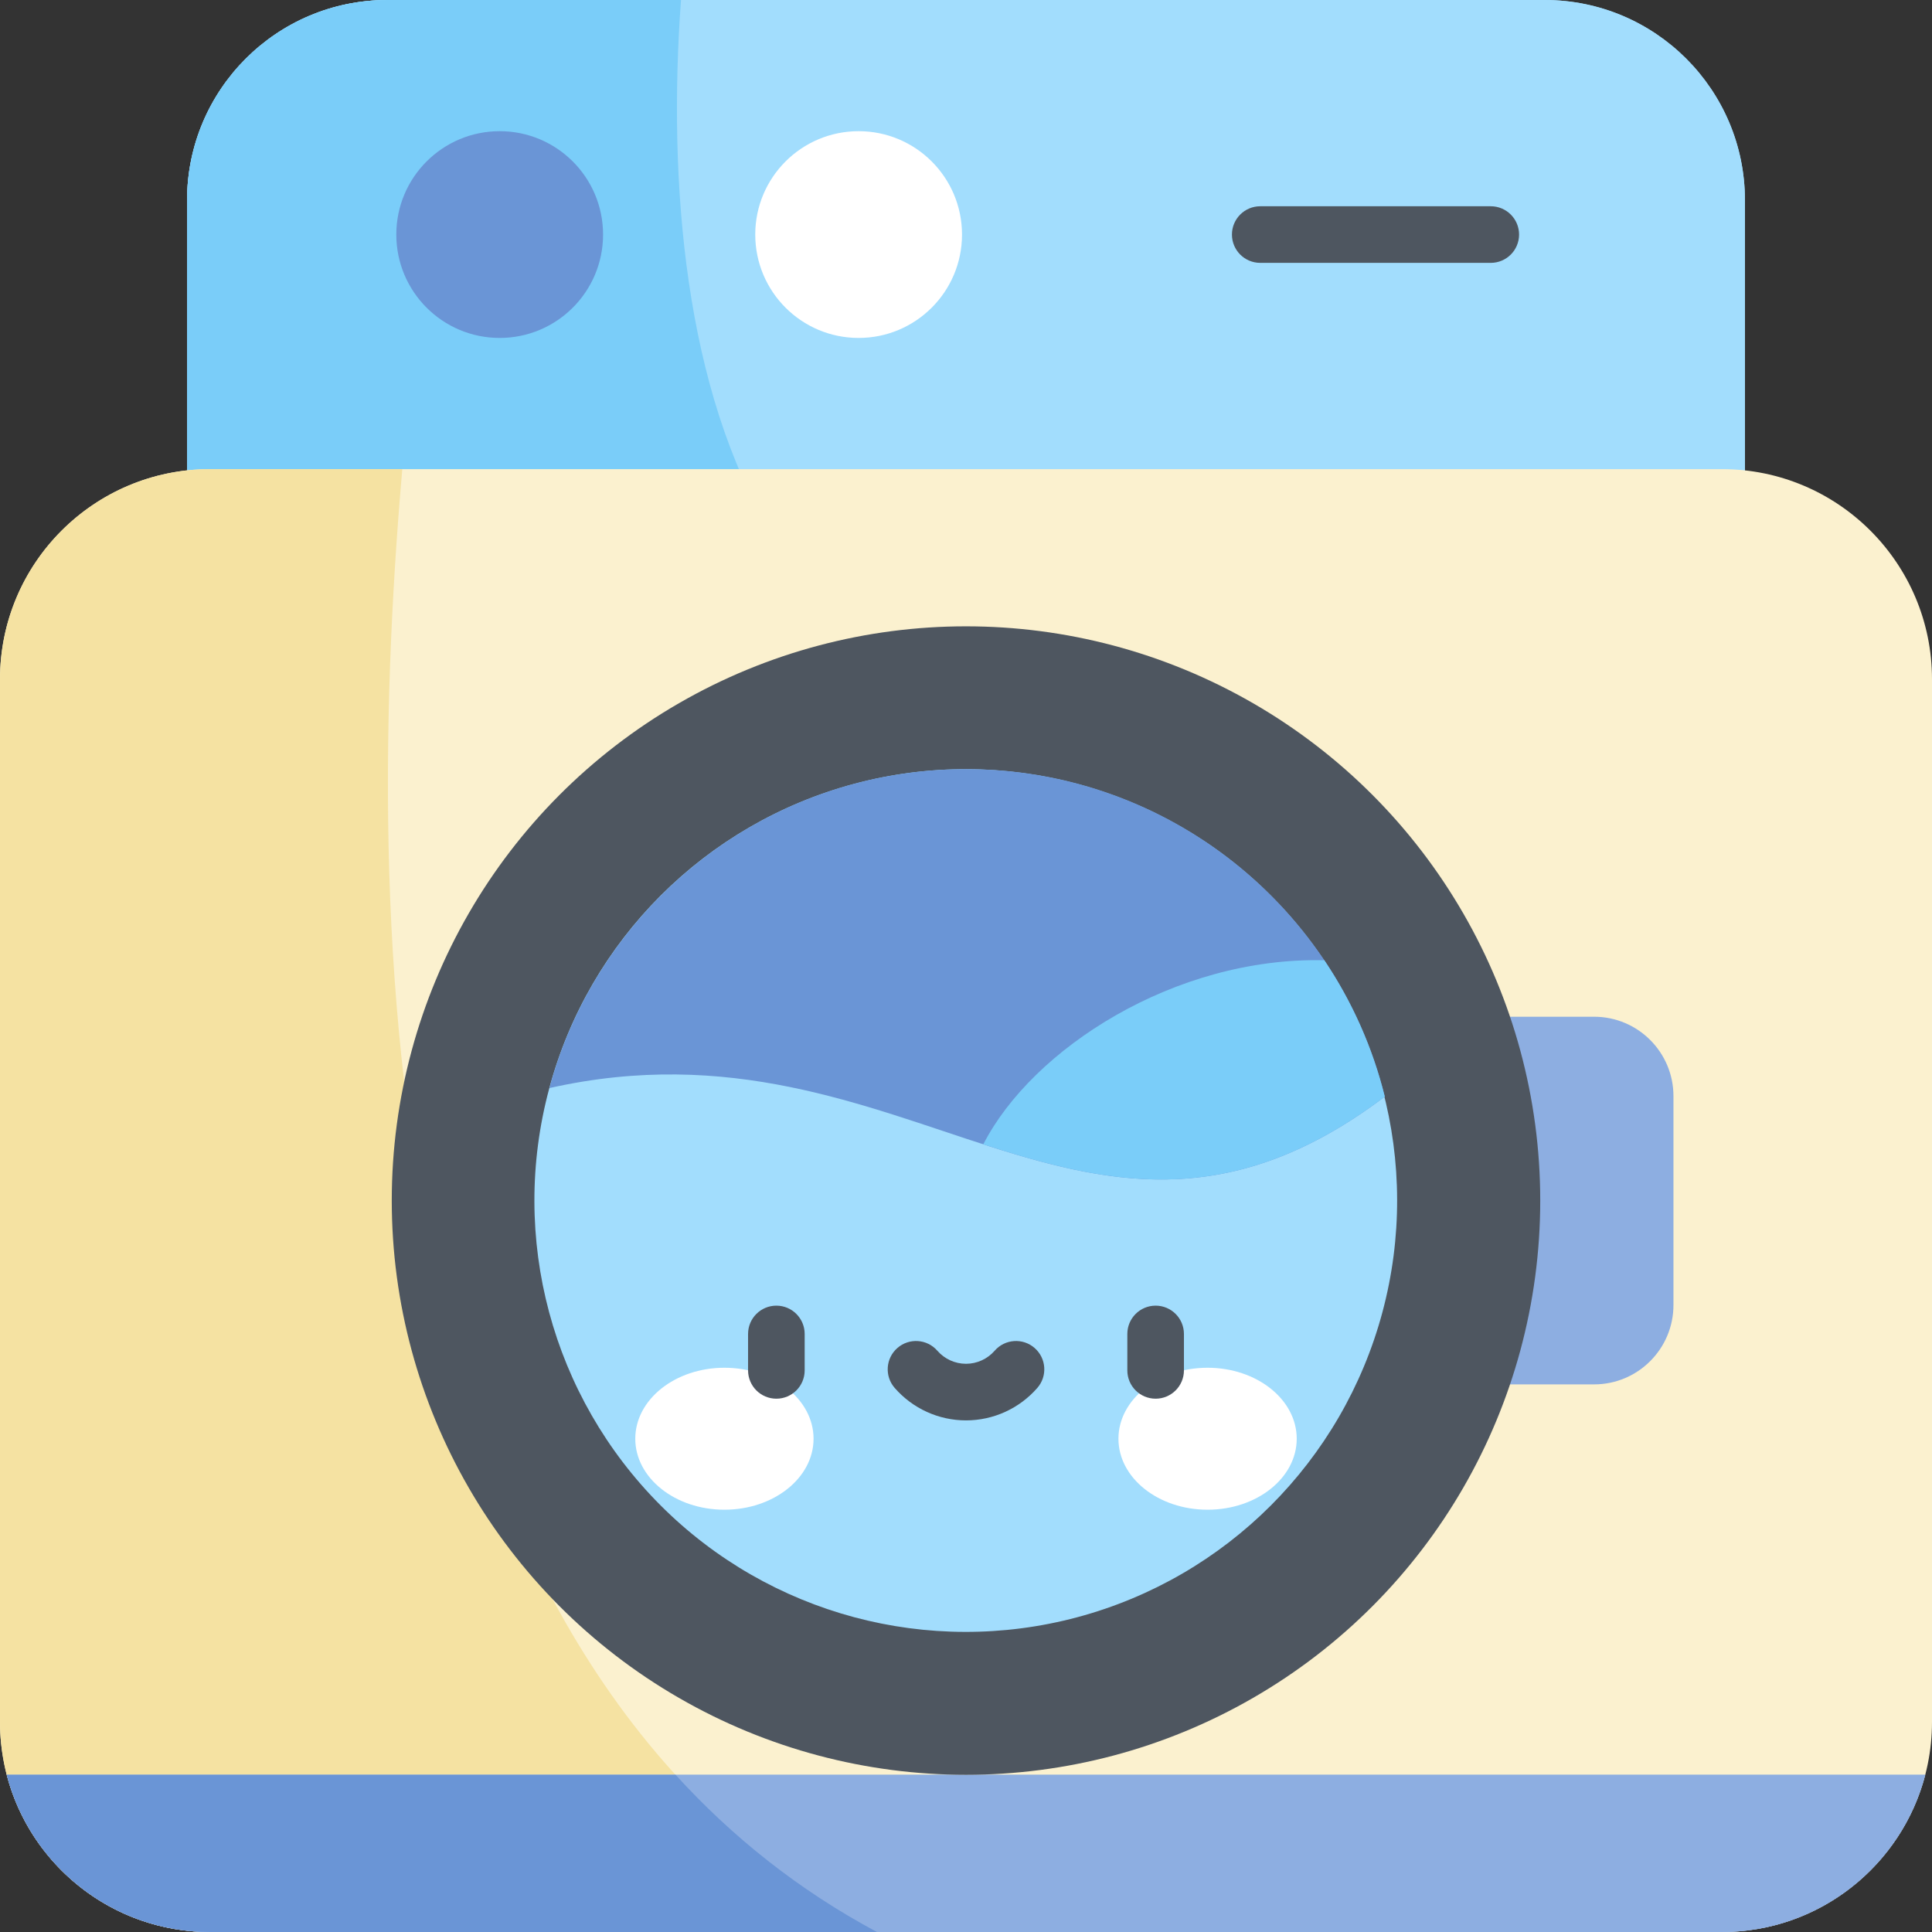 <svg id="Capa_1" enable-background="new 0 0 512 512" height="512" viewBox="0 0 512 512" width="512" xmlns="http://www.w3.org/2000/svg"><rect x="0" y="0" width="512" height="512" fill="#333333" stroke="none"/><g><path d="m409.332 0h-306.665c-29.324 0-53.095 23.772-53.095 53.096v88.702h412.856v-88.702c0-29.324-23.772-53.096-53.096-53.096z" fill="#a2ddfd"/><path d="m409.332 0h-306.665c-29.324 0-53.095 23.772-53.095 53.096v88.702h412.856v-88.702c0-29.324-23.772-53.096-53.096-53.096z" fill="#a2ddfd"/><path d="m180.469 0h-77.802c-29.323 0-53.095 23.772-53.095 53.096v88.702h155.185c-23.34-38.173-27.811-93.478-24.288-141.798z" fill="#7acdf9"/><path d="m395.07 69.661h-61.094c-4.142 0-7.5-3.358-7.5-7.5s3.358-7.5 7.5-7.5h61.094c4.142 0 7.5 3.358 7.5 7.5s-3.358 7.5-7.5 7.5z" fill="#4e5660"/><circle cx="132.423" cy="62.161" fill="#6a95d6" r="27.397"/><circle cx="227.546" cy="62.161" fill="#fff" r="27.397"/><path d="m456.304 512h-400.608c-30.76 0-55.696-24.936-55.696-55.696v-276.286c0-30.76 24.936-55.696 55.696-55.696h400.608c30.76 0 55.696 24.936 55.696 55.696v276.286c0 30.76-24.936 55.696-55.696 55.696z" fill="#fbf1cf"/><path d="m55.696 124.322c-30.76 0-55.696 24.936-55.696 55.696v276.286c0 30.76 24.936 55.696 55.696 55.696h176.706c-129.376-69.243-137.432-254.397-125.787-387.678z" fill="#f5e2a2"/><path d="m1.787 470.34c6.222 23.965 27.998 41.66 53.909 41.66h400.608c25.911 0 47.687-17.695 53.909-41.66z" fill="#8daee1"/><path d="m1.787 470.34c6.222 23.965 27.998 41.66 53.909 41.66h400.608c25.911 0 47.687-17.695 53.909-41.66z" fill="#8daee1"/><path d="m55.696 512h176.706c-20.784-11.124-38.424-25.249-53.367-41.66h-177.248c6.222 23.965 27.998 41.66 53.909 41.66z" fill="#6a95d6"/><path d="m422.443 269.445h-60.728v97.432h60.728c11.62 0 21.04-9.42 21.04-21.04v-55.352c0-11.62-9.42-21.04-21.04-21.04z" fill="#8daee1"/><circle cx="256" cy="318.161" fill="#4e5660" r="152.179"/><ellipse cx="256" cy="318.161" fill="#a2ddfd" rx="114.331" ry="114.331" transform="matrix(.707 -.707 .707 .707 -149.993 274.207)"/><path d="m366.984 290.62c-12.327-49.838-57.337-86.79-110.984-86.79-52.829 0-97.28 35.833-110.396 84.518 95.389-21.42 142.323 61.998 221.38 2.272z" fill="#6a95d6"/><path d="m350.964 254.478c-39.663-.948-77.447 23.507-90.381 48.782 34.229 11.078 66.152 17.774 106.402-12.636-3.235-13.08-8.717-25.275-16.021-36.146z" fill="#7acdf9"/><g><g fill="#fff"><path d="m215.601 381.278c0 10.39-10.576 18.812-23.622 18.812s-23.623-8.422-23.623-18.812c0-10.389 10.576-18.812 23.623-18.812 13.046 0 23.622 8.423 23.622 18.812z"/><path d="m296.399 381.278c0 10.39 10.576 18.812 23.622 18.812 13.047 0 23.623-8.422 23.623-18.812 0-10.389-10.576-18.812-23.623-18.812-13.046 0-23.622 8.423-23.622 18.812z"/></g><g fill="#4e5660"><path d="m205.746 370.669c-4.142 0-7.5-3.358-7.5-7.5v-9.657c0-4.142 3.358-7.5 7.5-7.5s7.5 3.358 7.5 7.5v9.657c0 4.142-3.358 7.5-7.5 7.5z"/><path d="m306.254 370.669c-4.142 0-7.5-3.358-7.5-7.5v-9.657c0-4.142 3.358-7.5 7.5-7.5s7.5 3.358 7.5 7.5v9.657c0 4.142-3.358 7.5-7.5 7.5z"/><path d="m256 376.418c-7.246 0-14.136-3.138-18.903-8.608-2.721-3.123-2.396-7.86.727-10.582 3.123-2.721 7.86-2.396 10.582.727 1.918 2.201 4.686 3.463 7.595 3.463s5.677-1.262 7.596-3.463c2.721-3.124 7.46-3.448 10.581-.726 3.123 2.722 3.448 7.459.726 10.582-4.769 5.469-11.658 8.607-18.904 8.607z"/></g></g></g></svg>